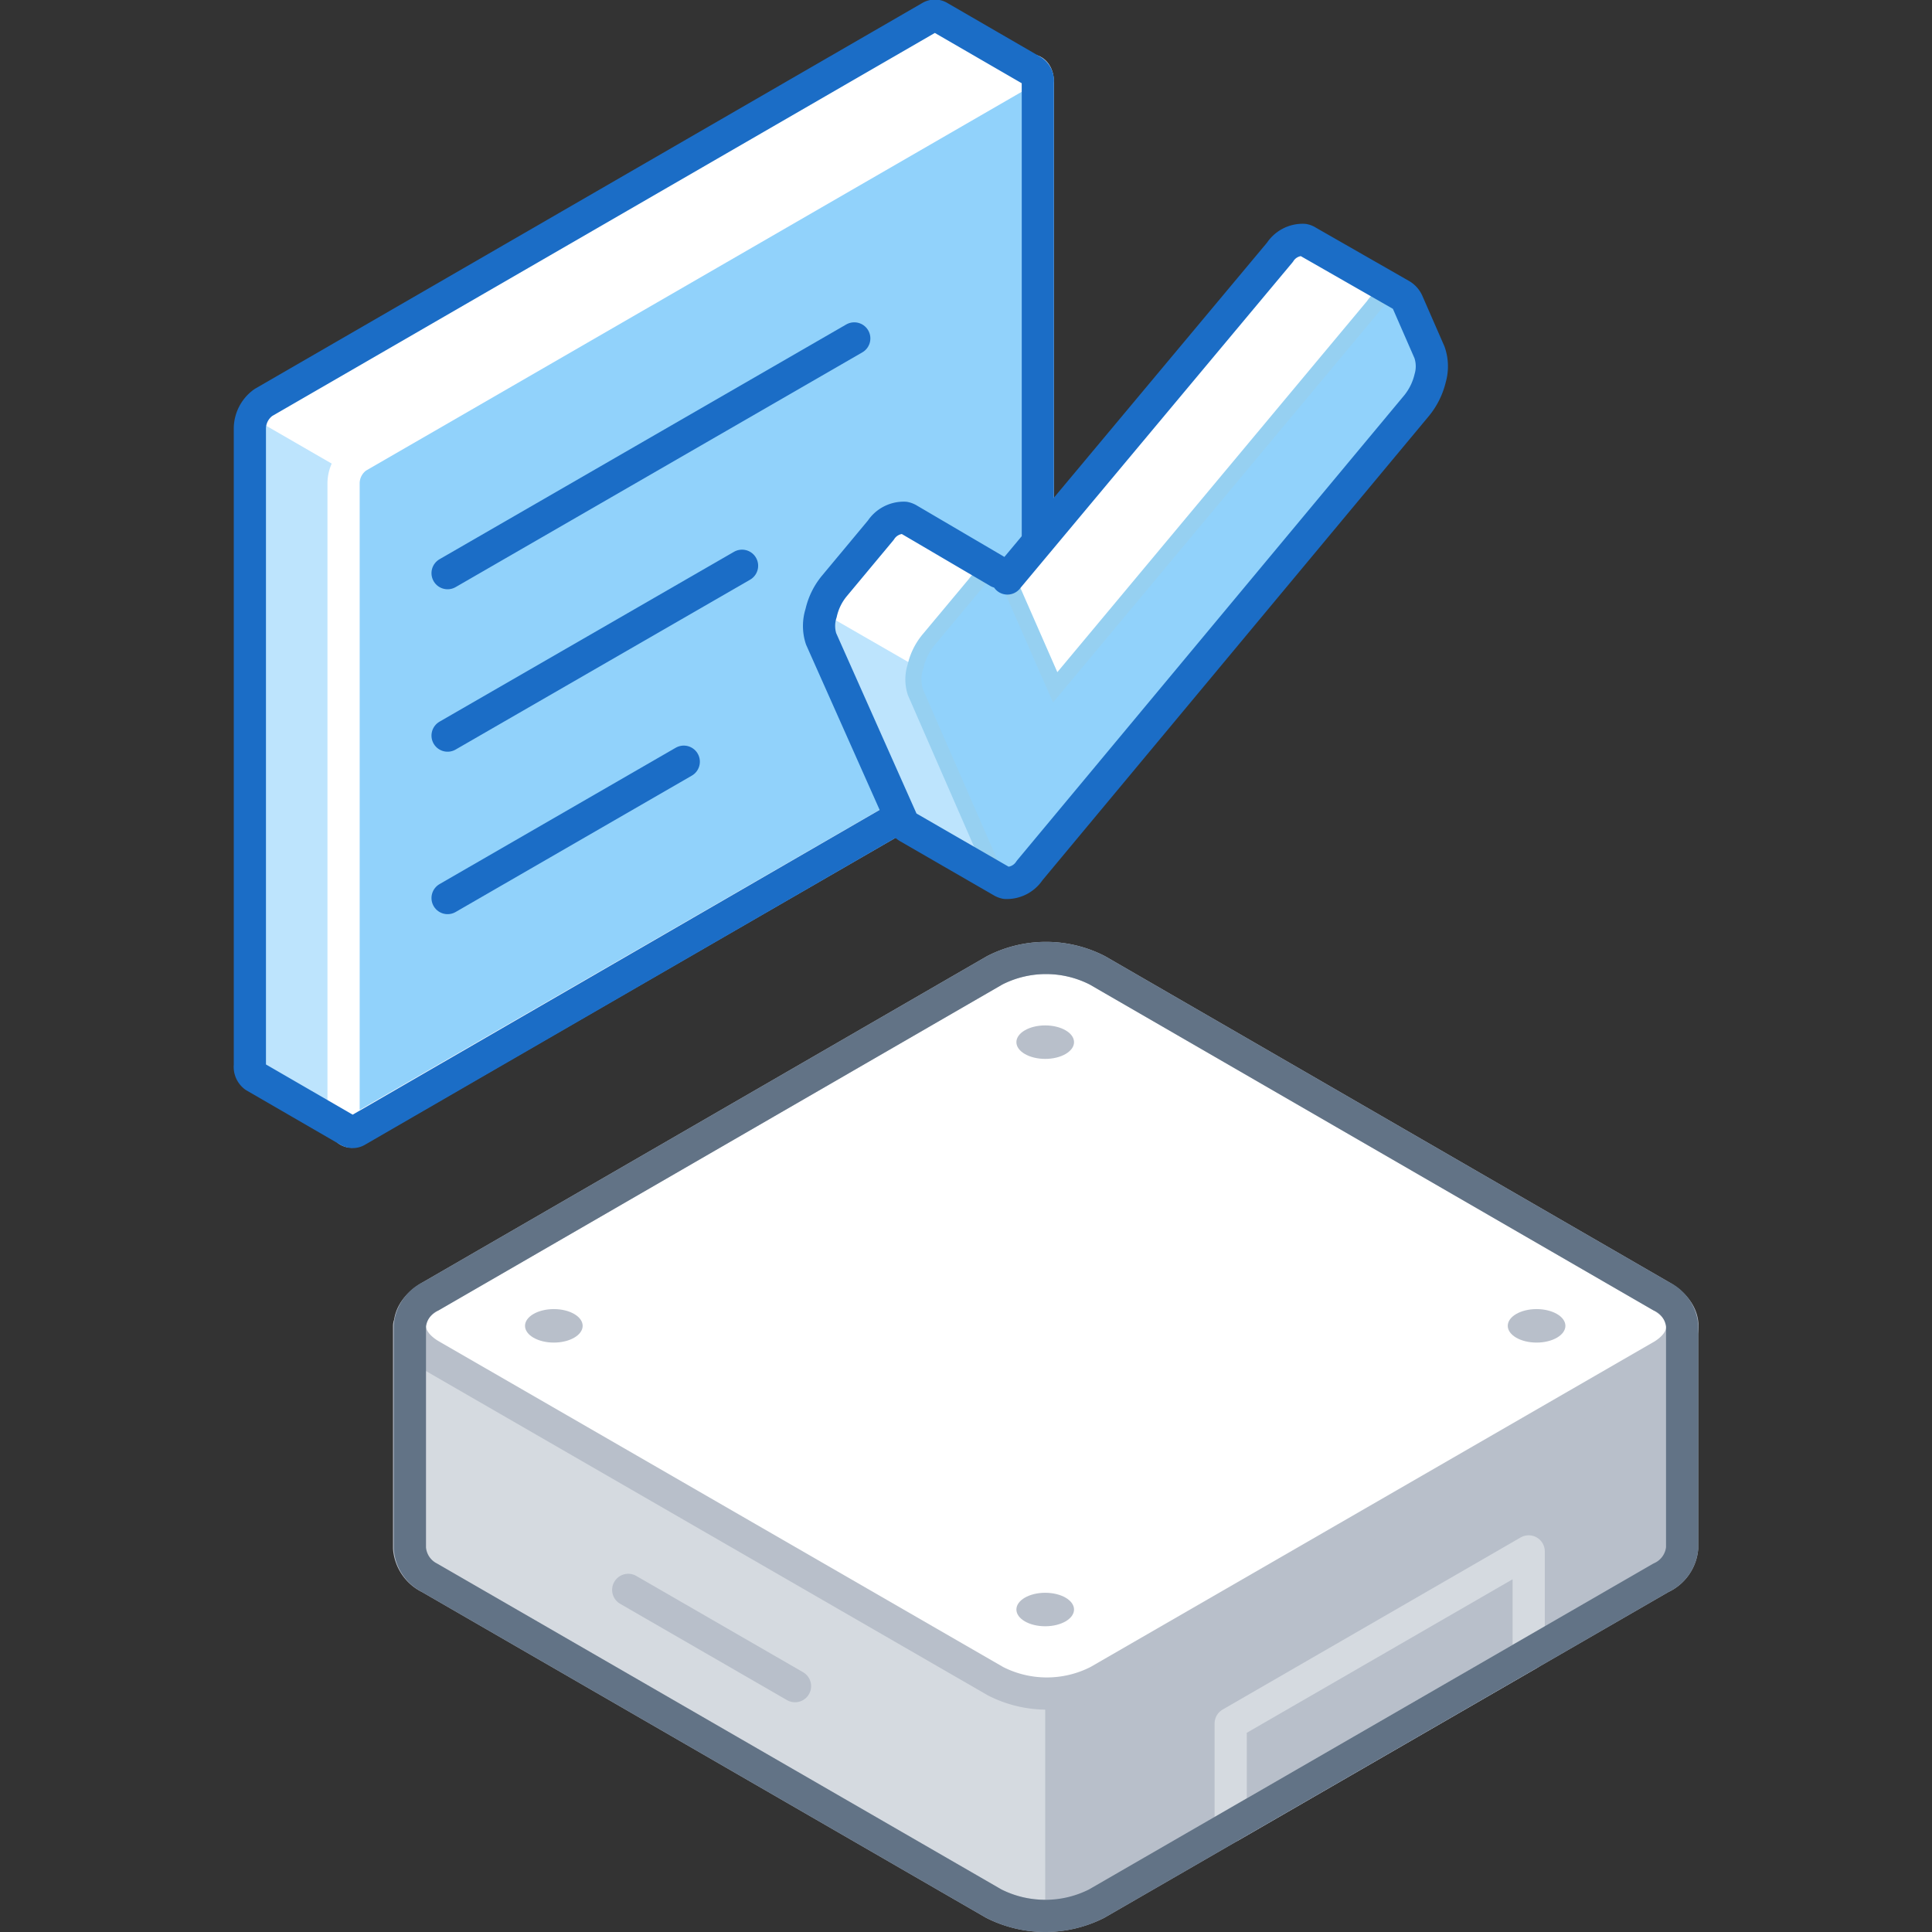 <svg xmlns="http://www.w3.org/2000/svg" viewBox="0 0 120 120"><rect x="0" y="0" width="120" height="120" fill="#333333" stroke="none"/><defs><style>.cls-1{fill:#d5dae0;}.cls-1,.cls-3{stroke:#b8bfca;}.cls-1,.cls-3,.cls-4,.cls-5,.cls-8,.cls-9{stroke-linecap:round;stroke-linejoin:round;stroke-width:2px;}.cls-2,.cls-4{fill:#b8bfca;}.cls-3,.cls-7{fill:#fff;}.cls-4{stroke:#d5dae0;}.cls-11,.cls-5,.cls-9{fill:none;}.cls-5{stroke:#627386;}.cls-6{fill:#bde4fd;}.cls-10,.cls-8{fill:#91d2fb;}.cls-8{stroke:#fff;}.cls-9{stroke:#1b6dc6;}.cls-10{stroke:#96d0f1;stroke-miterlimit:10;}</style></defs><title>test</title><g id="Layer_2" data-name="Layer 2"><g id="Actions"><path class="cls-1" d="M82.43,82.35,68.11,74.08a7,7,0,0,0-6.38,0L47.41,82.35h-22V96.16A2.25,2.25,0,0,0,26.68,98l35.05,20.24a7.1,7.1,0,0,0,6.38,0L103.16,98a2.25,2.25,0,0,0,1.32-1.84V82.35Z"/><path class="cls-2" d="M68.11,118.24,103.16,98a2.25,2.25,0,0,0,1.32-1.84V82.35h-22L68.11,74.08a6.49,6.49,0,0,0-3.19-.76V119A6.49,6.49,0,0,0,68.11,118.24Z"/><line class="cls-1" x1="49.38" y1="104.73" x2="39.02" y2="98.75"/><path class="cls-3" d="M103.16,80.5l-35-20.23a7,7,0,0,0-6.38,0l-35,20.23c-1.77,1-1.77,2.67,0,3.69l35.05,20.23a7,7,0,0,0,6.38,0l35.05-20.23C104.93,83.17,104.93,81.52,103.16,80.5Z"/><polygon class="cls-4" points="94.95 102.74 76.44 113.43 76.44 107.05 94.95 96.36 94.95 102.74"/><path class="cls-5" d="M103.16,80.5l-35-20.23a7,7,0,0,0-6.38,0l-35,20.23a2.25,2.25,0,0,0-1.32,1.85V96.16A2.25,2.25,0,0,0,26.68,98l35.05,20.24a7.07,7.07,0,0,0,6.38,0L103.16,98a2.25,2.25,0,0,0,1.32-1.84V82.35A2.25,2.25,0,0,0,103.16,80.5Z"/><ellipse class="cls-2" cx="95.44" cy="82.35" rx="1.79" ry="1.04"/><ellipse class="cls-2" cx="64.92" cy="99.97" rx="1.79" ry="1.04"/><ellipse class="cls-2" cx="64.92" cy="64.73" rx="1.79" ry="1.04"/><ellipse class="cls-2" cx="34.4" cy="82.35" rx="1.79" ry="1.04"/><path class="cls-6" d="M64.16,4.42,58.34,1.05h0a.53.53,0,0,0-.55,0L16.36,25a2,2,0,0,0-.84,1.62V66.18a.74.74,0,0,0,.29.68h0l5.82,3.37L26.53,61,57.78,43.61A2,2,0,0,0,58.63,42V11.79Z"/><path class="cls-7" d="M57.78,43.61A2,2,0,0,0,58.63,42V11.79l5.53-7.37L58.34,1.05h0a.53.53,0,0,0-.55,0L16.36,25a1.86,1.86,0,0,0-.7.94L51.9,46.87Z"/><path class="cls-8" d="M63.61,46.27,22.19,70.18c-.47.27-.85,0-.85-.64V30a2,2,0,0,1,.85-1.61L63.61,4.46c.47-.27.85,0,.85.64V44.65A2,2,0,0,1,63.61,46.27Z"/><path class="cls-9" d="M64.16,4.42h0L58.34,1.05h0a.53.53,0,0,0-.55,0L16.36,25a2,2,0,0,0-.84,1.62V66.18a.74.74,0,0,0,.29.68h0l5.82,3.37h0a.51.51,0,0,0,.55,0L63.61,46.27a2,2,0,0,0,.85-1.62V5.1A.74.74,0,0,0,64.16,4.42Z"/><line class="cls-9" x1="27.8" y1="55.78" x2="42.47" y2="47.31"/><line class="cls-9" x1="27.8" y1="45.69" x2="46.09" y2="35.14"/><line class="cls-9" x1="27.8" y1="35.6" x2="53.06" y2="21.02"/><path class="cls-7" d="M85.55,24.9c.14,0,1.49-6.58,1.49-6.58L81.22,15h0a.64.64,0,0,0-.24-.1,1.68,1.68,0,0,0-1.48.77l-18,21.59.53-1.7-5.57-3.27h0a.77.77,0,0,0-.25-.1,1.7,1.7,0,0,0-1.48.77L51.82,36.4A4,4,0,0,0,51,38.08a2.58,2.58,0,0,0,0,1.6L56,50.91a1,1,0,0,0,.4.47h0l5.82,3.36L62,47.52,81.45,24.19C83.15,24.49,85.46,24.9,85.55,24.9Z"/><path class="cls-6" d="M51,38a.24.24,0,0,0,0,.08,2.58,2.58,0,0,0,0,1.6L56,50.91a1,1,0,0,0,.4.47h0l5.82,3.36L62,47.52l1.79-2.15Z"/><path class="cls-10" d="M62.43,54.84a.92.92,0,0,1-.65-.57L56.86,43a2.58,2.58,0,0,1,0-1.6,4,4,0,0,1,.83-1.68l2.89-3.46A1.7,1.7,0,0,1,62,35.53a.88.88,0,0,1,.65.57l2.89,6.59L85.31,19a1.69,1.69,0,0,1,1.48-.77.92.92,0,0,1,.65.57l1.35,3.09a2.65,2.65,0,0,1,.06,1.6A4.25,4.25,0,0,1,88,25.18L63.91,54.07A1.69,1.69,0,0,1,62.43,54.84Z"/><path class="cls-9" d="M88.79,21.89,87.44,18.8a1,1,0,0,0-.4-.47h0L81.22,15h0a.64.64,0,0,0-.24-.1,1.68,1.68,0,0,0-1.48.77L62.57,35.93a.83.83,0,0,0-.56-.4l-5.57-3.27h0a.77.77,0,0,0-.25-.1,1.7,1.7,0,0,0-1.48.77L51.82,36.4A4,4,0,0,0,51,38.08a2.58,2.58,0,0,0,0,1.6L56,50.91a1,1,0,0,0,.4.47h0l5.82,3.36h0a.77.77,0,0,0,.25.1,1.69,1.69,0,0,0,1.48-.77L88,25.18a4.25,4.25,0,0,0,.83-1.69A2.65,2.65,0,0,0,88.79,21.89Z"/><rect class="cls-11" width="120" height="120"/><rect class="cls-11" width="120" height="120"/></g></g></svg>